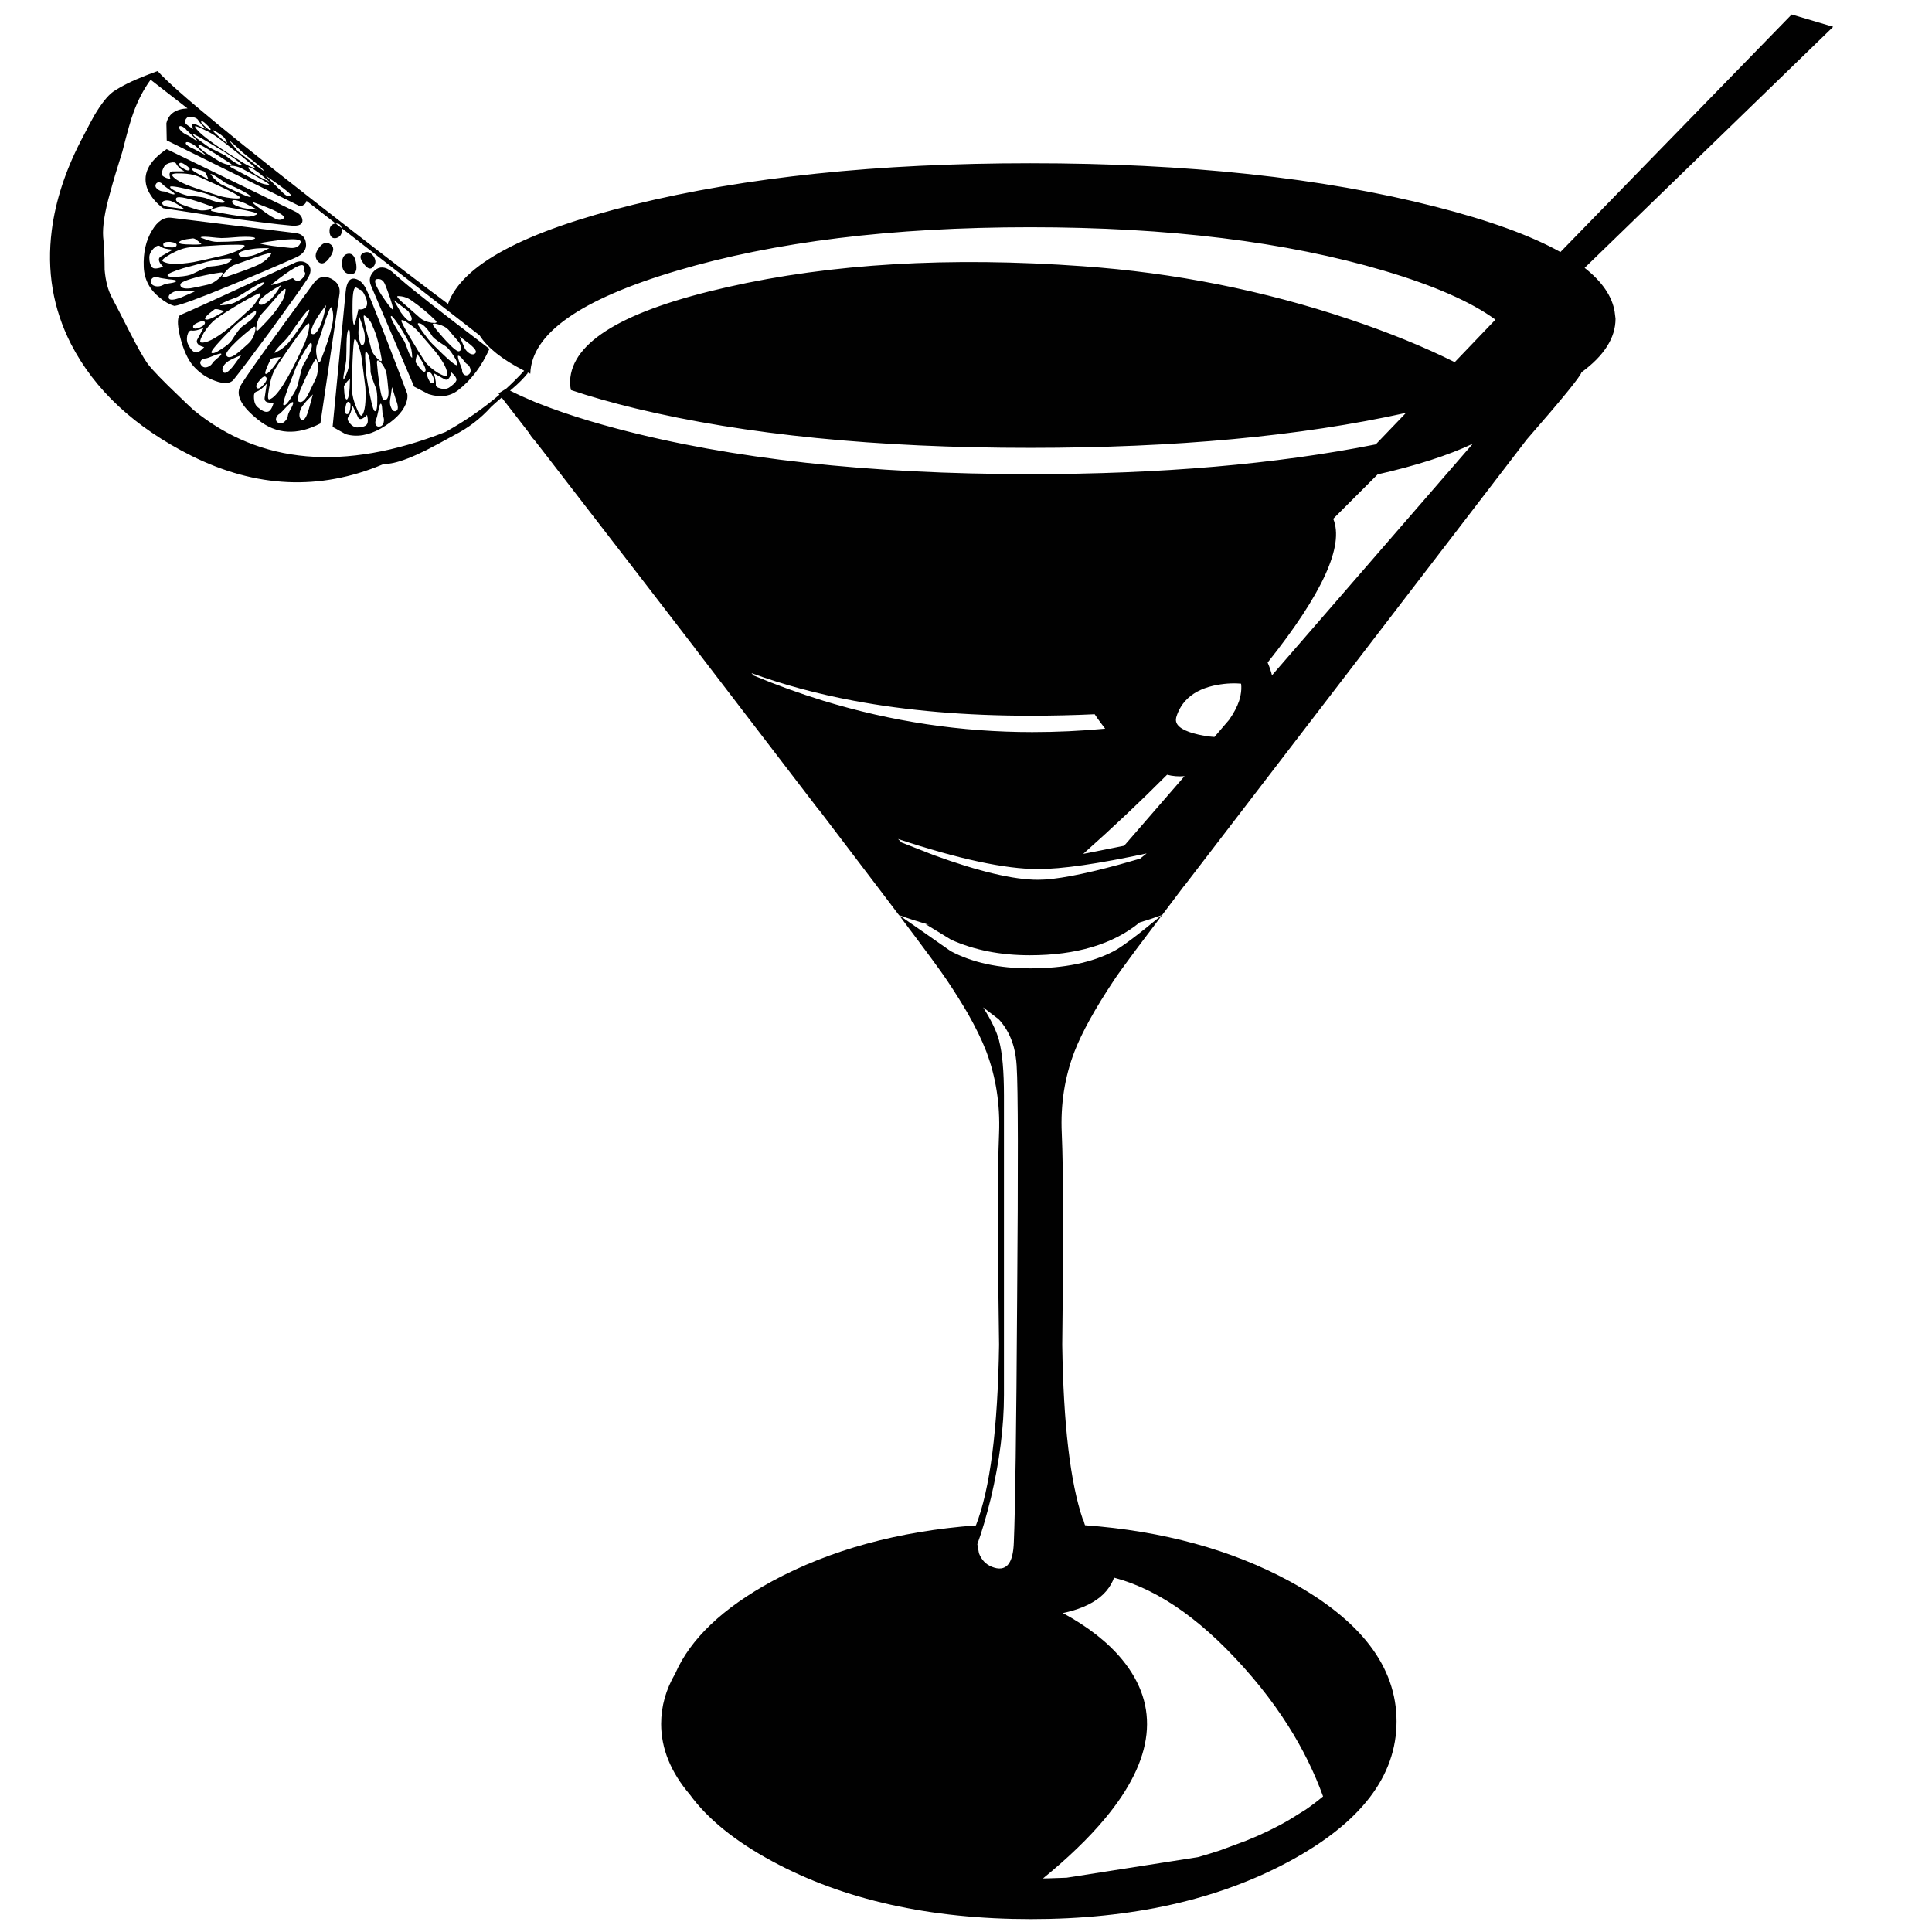 <?xml version="1.0" encoding="utf-8"?>
<!-- Generator: Adobe Illustrator 16.0.0, SVG Export Plug-In . SVG Version: 6.00 Build 0)  -->
<!DOCTYPE svg PUBLIC "-//W3C//DTD SVG 1.1//EN" "http://www.w3.org/Graphics/SVG/1.1/DTD/svg11.dtd">
<svg version="1.1" id="Layer_1" xmlns="http://www.w3.org/2000/svg" xmlns:xlink="http://www.w3.org/1999/xlink" x="0px" y="0px"
	 width="300px" height="300px" viewBox="0 0 300 300" enable-background="new 0 0 300 300" xml:space="preserve">
<path fill-rule="evenodd" clip-rule="evenodd" fill="#010101" d="M22.577,11.747c0.602-0.243,1.236-0.481,1.9-0.716
	c2.533,2.886,12.458,11.036,29.775,24.449c6.042,4.693,11.147,8.597,15.313,11.711c2.181-6.091,11.787-11.23,28.82-15.417
	c17.407-4.285,37.936-6.426,61.585-6.426c24.371,0,45.347,2.25,62.926,6.748c8.327,2.125,14.795,4.471,19.405,7.039l35.91-36.887
	l6.447,1.91L246.06,41.595c2.714,2.132,4.268,4.402,4.662,6.811l0.135,1.08c0,2.969-1.762,5.745-5.284,8.326
	c-0.166,0.651-2.99,4.119-8.473,10.403c-0.062,0.076-0.124,0.156-0.186,0.238l-52.928,68.989c-0.075,0.097-0.156,0.19-0.239,0.28
	l-7.31,9.697c-0.02,0.02-0.04,0.048-0.063,0.083c-1.757,2.361-2.893,3.932-3.404,4.714c-2.935,4.415-4.976,8.108-6.125,11.077
	c-1.523,3.952-2.181,8.179-1.973,12.677c0.256,5.862,0.28,16.816,0.073,32.858c0.18,12.349,1.246,21.381,3.196,27.098l0.053-0.021
	c0.063,0.249,0.132,0.484,0.208,0.706c0.021,0.075,0.049,0.152,0.083,0.228c12.104,0.894,22.684,3.786,31.736,8.681
	c11.09,6.027,16.634,13.288,16.634,21.781c0,8.492-5.544,15.731-16.634,21.719c-11.08,5.986-24.456,8.98-40.126,8.98
	c-15.711,0-29.104-2.994-40.178-8.98c-5.766-3.114-10.029-6.565-12.79-10.351c-2.976-3.495-4.465-7.156-4.465-10.984
	c0-2.714,0.73-5.319,2.19-7.817c2.347-5.379,7.368-10.161,15.064-14.348c9.012-4.866,19.553-7.753,31.624-8.659
	c2.201-5.641,3.398-14.985,3.593-28.032c-0.249-16.042-0.249-26.996,0-32.858c0.173-4.498-0.484-8.725-1.974-12.677
	c-0.678-1.765-1.65-3.761-2.916-5.99c-0.43-0.733-0.89-1.495-1.382-2.284c-0.56-0.899-1.166-1.835-1.816-2.803
	c-0.817-1.246-3.299-4.617-7.445-10.113c1.912,1.315,4.583,3.178,8.016,5.586c3.356,1.786,7.474,2.678,12.353,2.678
	c5.268,0,9.601-0.892,12.999-2.678c1.226-0.637,3.706-2.502,7.444-5.596c-1.136,0.416-2.28,0.796-3.437,1.142
	c-4.16,3.399-9.849,5.098-17.069,5.098c-4.58,0-8.658-0.806-12.229-2.419l-3.956-2.418l0.644,0.114
	c-1.62-0.437-3.212-0.942-4.775-1.516c-0.056-0.076-0.115-0.152-0.178-0.229l-2.429-3.208c-3.108-4.091-6.381-8.396-9.821-12.916
	c-0.014-0.007-0.028-0.01-0.042-0.01l-0.01-0.011l-19.175-25.031h0.011c0,0.007,0.003,0.011,0.01,0.011
	c-0.173-0.222-0.346-0.446-0.519-0.675c-2.527-3.294-5.07-6.599-7.631-9.915c-5.212-6.769-10.451-13.555-15.719-20.359
	c-0.373-0.471-0.743-0.945-1.11-1.422c-0.333-0.339-0.585-0.679-0.758-1.018c-1.454-1.882-2.893-3.741-4.319-5.575
	c-0.768,0.644-1.314,1.125-1.64,1.443c-1.641,1.827-3.558,3.294-5.752,4.401c-1.744,0.969-3.173,1.737-4.287,2.305
	c-2.132,1.06-3.839,1.724-5.119,1.994c-0.498,0.104-1.077,0.19-1.734,0.26c-9.745,4.076-19.618,3.626-29.619-1.349
	c-8.797-4.417-15.041-10.209-18.729-17.38c-2.797-5.502-3.79-11.39-2.98-17.66c0.582-4.533,2.083-9.157,4.506-13.87
	c1.231-2.374,1.941-3.709,2.127-4.007c1.073-1.793,2.028-2.997,2.866-3.614C18.843,13.38,20.521,12.542,22.577,11.747z
	 M33.042,20.229c-0.035,0.089,0.338,0.463,1.122,1.121c0.387,0.325,0.764,0.636,1.13,0.934c-0.214-0.567-0.428-0.924-0.643-1.069
	c-0.118-0.125-0.415-0.339-0.893-0.644C33.281,20.274,33.042,20.16,33.042,20.229z M32.097,19.368
	c-0.477-0.485-0.761-0.651-0.851-0.499c-0.083,0.09,0.096,0.332,0.54,0.727c0.423,0.408,0.707,0.603,0.851,0.582
	C32.817,20.122,32.637,19.852,32.097,19.368z M29.035,18.277c-0.276,0.27-0.366,0.54-0.27,0.81c0.083,0.153,0.312,0.35,0.686,0.592
	c0.208,0.138,0.381,0.26,0.519,0.364l-0.125-0.499c0.006-0.304,0.159-0.395,0.457-0.27l1.661,0.758
	c-0.63-0.624-1.018-1.069-1.163-1.339c-0.125-0.25-0.408-0.416-0.852-0.499C29.485,18.098,29.18,18.125,29.035,18.277z
	 M28.131,20.344c0.236,0.241,0.52,0.439,0.851,0.591c0.313,0.124,0.855,0.457,1.631,0.997c0.062-0.063-0.492-0.647-1.662-1.755
	c-0.131-0.188-0.328-0.353-0.591-0.499c-0.25-0.118-0.416-0.135-0.498-0.052C27.744,19.814,27.833,20.052,28.131,20.344z
	 M27.364,25.441c-0.111-0.235-0.408-0.294-0.894-0.176c-0.484,0.11-0.816,0.321-0.996,0.633c-0.305,0.54-0.409,0.972-0.312,1.298
	c0.091,0.145,0.332,0.297,0.727,0.457c0.235,0.055,0.425,0.1,0.571,0.135l-0.135-0.591c-0.028-0.388,0.141-0.582,0.508-0.582
	l1.796-0.011c-0.181-0.118-0.363-0.231-0.55-0.342C27.692,25.922,27.454,25.649,27.364,25.441z M27.82,25.441
	c-0.09,0.208,0.122,0.446,0.633,0.716c0.471,0.305,0.786,0.38,0.945,0.229c0.152-0.152-0.045-0.408-0.591-0.769
	C28.267,25.244,27.938,25.185,27.82,25.441z M30.292,23.23l1.764,0.944l-1.629-1.443c-0.298-0.235-0.617-0.426-0.955-0.571
	c-0.361-0.125-0.565-0.125-0.613,0C28.733,22.396,29.211,22.752,30.292,23.23z M32.813,23.053l2.16,1.08
	c1.384,1.086,2.256,1.599,2.617,1.537c0.097-0.035-0.305-0.384-1.205-1.049c-0.845-0.595-1.478-1.011-1.9-1.246
	c-2.914-1.779-4.416-2.623-4.506-2.533c-0.055,0.125,0.322,0.474,1.132,1.048C31.886,22.486,32.454,22.873,32.813,23.053z
	 M33.717,24.849c0.539,0.367,1.114,0.609,1.723,0.727c0.595,0.125,0.696,0.052,0.301-0.219c-3.114-2.042-4.734-3.003-4.858-2.886
	c-0.216,0.146,0.054,0.505,0.809,1.08C32.115,23.849,32.79,24.281,33.717,24.849z M20.708,17.519
	c-0.366,0.956-0.938,2.969-1.713,6.042c-0.837,2.638-1.471,4.762-1.899,6.375c-0.837,2.941-1.198,5.229-1.081,6.863
	c0.153,1.28,0.229,2.976,0.229,5.086c0.146,1.703,0.505,3.108,1.08,4.216c0.484,0.906,1.415,2.712,2.793,5.419
	c1.26,2.457,2.201,4.118,2.823,4.983c0.796,1.024,2.392,2.675,4.787,4.953c0.886,0.865,1.668,1.609,2.346,2.232
	c10.327,8.416,23.357,9.548,39.088,3.395c3.107-1.73,5.908-3.665,8.399-5.804c-0.055-0.062-0.107-0.124-0.156-0.187
	c0.381-0.228,0.782-0.478,1.205-0.748c0.976-0.893,1.903-1.82,2.782-2.782c-3.385-1.724-5.69-3.551-6.915-5.482L53.049,35.418
	c-0.111-0.519-0.416-0.754-0.914-0.706l-4.558-3.54c0.014,0.159-0.072,0.332-0.259,0.519c-0.36,0.305-0.675,0.38-0.945,0.229
	L25.889,21.797l-0.053-2.668c0.34-1.447,1.433-2.211,3.282-2.294l-5.731-4.454C22.3,13.869,21.407,15.582,20.708,17.519z
	 M33.852,21.392c-0.658-0.484-1.439-0.934-2.347-1.349c-0.928-0.45-1.33-0.558-1.204-0.323c0.505,0.935,2.728,2.617,6.665,5.047
	c0.567,0.395,1.153,0.74,1.755,1.038c0.595,0.242,0.879,0.314,0.852,0.217c-0.028-0.083-0.824-0.762-2.388-2.035
	C35.683,22.79,34.571,21.924,33.852,21.392z M24.757,28.316c-0.27-0.021-0.453,0.069-0.55,0.27
	c-0.146,0.277-0.066,0.537,0.239,0.779c0.298,0.229,0.592,0.346,0.883,0.353c0.193,0,0.546,0.107,1.059,0.323
	c0.443,0.145,0.682,0.176,0.716,0.093c0.028-0.097-0.217-0.309-0.737-0.633c-0.624-0.457-0.979-0.73-1.07-0.821
	C25.145,28.472,24.965,28.351,24.757,28.316z M23.595,35.802c0.858-1.474,1.875-2.135,3.052-1.983l19.322,2.378
	c0.906,0.124,1.418,0.637,1.536,1.537c0.145,0.997-0.412,1.761-1.672,2.294c-3.038,1.356-6.495,2.827-10.371,4.412
	c-4.68,1.924-7.468,2.945-8.369,3.063c-0.754-0.208-1.501-0.623-2.242-1.246c-1.592-1.239-2.437-2.834-2.533-4.786
	C22.228,39.229,22.654,37.339,23.595,35.802z M25.204,31.473c-0.091,0.395,0.418,0.637,1.526,0.727l1.899,0.27
	c-0.713-0.54-1.285-0.9-1.713-1.08c-0.297-0.18-0.63-0.273-0.997-0.28C25.504,31.116,25.266,31.237,25.204,31.473z M25.349,32.334
	c-1.058-0.754-1.857-1.699-2.397-2.834c-0.956-2.285,0.02-4.398,2.927-6.344l20.007,9.718c0.685,0.332,1.044,0.782,1.079,1.35
	c0.027,0.63-0.543,0.899-1.713,0.81c-2.111-0.18-6.06-0.671-11.846-1.475L25.349,32.334z M32.689,27.061l0.487,0.592
	c0.416,0.416,0.79,0.73,1.122,0.945c3.211,1.584,4.758,2.232,4.641,1.941c-0.146-0.339-1.45-1.049-3.914-2.129
	C33.53,27.337,32.751,26.887,32.689,27.061z M31.692,26.614c-1.204-0.423-1.837-0.543-1.9-0.364
	c-0.027,0.146,0.395,0.447,1.266,0.903c0.423,0.242,0.855,0.467,1.298,0.675C32.094,27.137,31.873,26.732,31.692,26.614z
	 M33.541,30.622c-0.962-0.359-1.682-0.599-2.16-0.716c-3.211-0.81-4.866-1.111-4.962-0.903c-0.063,0.173,0.343,0.457,1.214,0.851
	c0.845,0.36,1.464,0.55,1.858,0.571c1.08,0.062,1.903,0.173,2.471,0.332c1.619,0.665,2.609,0.876,2.969,0.634
	C35.014,31.3,34.551,31.044,33.541,30.622z M26.73,27.247c0.366,0.603,1.554,1.246,3.561,1.931c0.298,0.118,1.591,0.543,3.882,1.277
	c0.712,0.173,1.402,0.287,2.066,0.343c0.72,0.062,1.062,0.017,1.027-0.135c-0.063-0.297-2.239-1.391-6.53-3.281
	c-0.686-0.277-1.558-0.429-2.616-0.457C27.076,26.891,26.612,26.999,26.73,27.247z M30.478,32.511
	c0.574,0.208,1.218,0.225,1.931,0.052c0.692-0.215,0.81-0.398,0.353-0.55c-3.322-1.226-5.122-1.644-5.398-1.257
	c-0.174,0.367,0.141,0.71,0.944,1.028C28.793,31.971,29.516,32.213,30.478,32.511z M33.042,32.822
	c2.256,0.45,3.83,0.707,4.723,0.768c0.852,0.125,1.558,0.021,2.119-0.311c0.332-0.214-1.271-0.596-4.808-1.142
	c-0.484-0.11-1.059-0.045-1.723,0.197C32.668,32.542,32.564,32.705,33.042,32.822z M36.417,22.492
	c-0.533-0.471-0.813-0.688-0.841-0.654l1.422,1.713c2.706,2.104,4.032,3.097,3.976,2.98c-0.062-0.188-0.556-0.655-1.484-1.402
	c-0.962-0.783-1.564-1.267-1.806-1.454C37.164,23.191,36.742,22.797,36.417,22.492z M35.959,26.033l4.111,2.19
	c0.602,0.312,1.17,0.467,1.703,0.467c0.27-0.035-1.083-0.848-4.06-2.44c-0.408-0.242-0.903-0.408-1.484-0.499
	C35.634,25.697,35.544,25.79,35.959,26.033z M41.908,28.275l-1.661-1.392c-1.135-0.837-1.703-1.107-1.703-0.81
	c0.062,0.18,0.422,0.509,1.08,0.986C39.985,27.303,40.745,27.708,41.908,28.275z M42.51,33.819c0.624,0.388,1.131,0.419,1.526,0.094
	c0.416-0.422-1.176-1.267-4.776-2.533c-0.152,0.042,0.277,0.419,1.288,1.132C41.511,33.231,42.165,33.667,42.51,33.819z
	 M37.227,32.148c0.477,0.187,1.394,0.322,2.75,0.404l-1.899-0.976c-1.398-0.574-2.074-0.658-2.025-0.249
	C36.025,31.604,36.417,31.878,37.227,32.148z M45.158,30.424c0.332-0.083-0.976-1.139-3.925-3.167l2.709,2.689
	C44.393,30.396,44.798,30.556,45.158,30.424z M49.477,38.543c0.602-0.837,1.204-1.048,1.807-0.633
	c0.63,0.388,0.612,1.062-0.052,2.024c-0.658,0.962-1.256,1.208-1.796,0.737C48.861,40.089,48.875,39.38,49.477,38.543z
	 M46.685,37.65c0.214-0.692-1.89-0.665-6.313,0.083c-0.145,0.089,0.52,0.242,1.993,0.457c1.225,0.152,2.142,0.256,2.752,0.312
	C45.954,38.557,46.476,38.273,46.685,37.65z M45.656,43.371c0.443,0.387,0.89,0.325,1.339-0.188
	c0.484-0.478,0.529-0.851,0.135-1.121c0.082-0.201,0.1-0.426,0.052-0.675c-0.152-0.692-1.834,0.239-5.046,2.793
	c-0.091,0.145,0.512-0.004,1.806-0.447c0.617-0.207,1.128-0.391,1.536-0.55C45.521,43.239,45.58,43.301,45.656,43.371z
	 M45.978,40.712c0.713-0.242,1.326-0.138,1.838,0.312c0.581,0.575,0.533,1.371-0.146,2.388c-0.657,1.01-2.529,3.641-5.616,7.891
	c-2.879,3.896-4.817,6.461-5.813,7.693c-0.54,0.596-1.485,0.644-2.834,0.146c-1.294-0.464-2.423-1.232-3.385-2.305
	c-0.872-1.004-1.563-2.537-2.077-4.6c-0.47-2.049-0.421-3.17,0.146-3.364C28.837,48.589,34.8,45.869,45.978,40.712z M48.656,44.035
	c0.762-1.052,1.683-1.308,2.762-0.768c0.997,0.519,1.433,1.291,1.308,2.315l-2.98,20.173c-3.633,1.889-6.858,1.695-9.675-0.582
	c-2.547-2.021-3.478-3.738-2.792-5.149C37.783,59.027,41.576,53.698,48.656,44.035z M42.095,39.446
	c0.146-0.276-0.602-0.125-2.242,0.457c-1.814,0.651-2.896,1.038-3.25,1.163c-0.574,0.152-1.131,0.561-1.671,1.225
	c-0.567,0.624-0.58,0.879-0.041,0.769c2.7-0.907,4.467-1.568,5.305-1.983C41.067,40.619,41.7,40.076,42.095,39.446z M39.303,38.647
	c-1.682,0.235-2.418,0.547-2.212,0.934c0.153,0.333,0.727,0.392,1.724,0.177c0.541-0.048,1.544-0.454,3.011-1.215
	C40.711,38.516,39.87,38.55,39.303,38.647z M37.019,38.865c0.741-0.339,1.052-0.592,0.935-0.758
	c-0.063-0.125-1.281-0.142-3.655-0.052c-2.035,0.118-3.658,0.235-4.869,0.353c-0.865,0.09-1.841,0.437-2.928,1.038
	c-1.073,0.603-1.478,0.98-1.214,1.132c0.733,0.485,2.314,0.526,4.744,0.125c0.803-0.152,2.346-0.495,4.631-1.028
	C35.444,39.495,36.229,39.224,37.019,38.865z M36.873,46.111c-1.889,0.686-2.774,1.118-2.658,1.298l0.904-0.083
	c0.636-0.083,1.145-0.232,1.525-0.446c0.755-0.395,1.672-0.952,2.751-1.672c1.315-0.844,1.851-1.297,1.609-1.36
	c-0.202-0.083-0.859,0.225-1.973,0.924C37.856,45.519,37.136,45.966,36.873,46.111z M39.894,46.693
	c0.478-0.651,0.612-1.028,0.405-1.132c-0.117-0.056-1.11,0.456-2.979,1.536c-1.779,1.06-3.042,1.872-3.79,2.44
	c-0.651,0.477-1.28,1.194-1.89,2.149c-0.567,0.997-0.699,1.495-0.395,1.495c0.782,0.118,2.086-0.53,3.914-1.941
	c0.602-0.47,1.682-1.426,3.239-2.865C38.974,47.918,39.472,47.357,39.894,46.693z M39.573,36.934
	c-0.215-0.153-1.007-0.201-2.377-0.146c-1.509,0.125-2.44,0.184-2.793,0.177c-0.242,0-0.91-0.059-2.003-0.177
	c-0.837-0.062-1.253-0.031-1.246,0.094l0.84,0.312c0.672,0.242,1.246,0.363,1.724,0.363c0.961,0.007,2.145-0.038,3.55-0.134
	C39.04,37.27,39.808,37.107,39.573,36.934z M40.154,51.209c1.688-1.681,2.813-3.025,3.374-4.028c0.492-0.651,0.765-1.398,0.82-2.243
	c-0.035-0.276-0.564,0.191-1.588,1.402c-1.198,1.384-1.914,2.194-2.149,2.43c-0.359,0.367-0.616,0.951-0.768,1.755
	C39.69,51.334,39.794,51.563,40.154,51.209z M38.897,49.755c0.616-0.568,0.901-1.027,0.852-1.38
	c0.007-0.194-0.488,0.059-1.484,0.757c-0.865,0.63-1.492,1.139-1.879,1.527c-2.499,2.491-3.686,3.855-3.562,4.09
	c0.153,0.222,0.647,0.056,1.485-0.498c0.837-0.526,1.392-0.99,1.661-1.391c0.721-1.135,1.246-1.838,1.578-2.108
	C37.693,50.655,38.143,50.323,38.897,49.755z M36.603,55.03c0.451-0.325,1.081-0.865,1.89-1.62c0.512-0.45,0.872-1.052,1.08-1.806
	c0.2-0.81,0.097-1.06-0.312-0.749c-0.782,0.589-1.608,1.288-2.481,2.098c-1.232,1.177-1.785,1.91-1.66,2.201
	C35.333,55.604,35.828,55.563,36.603,55.03z M35.471,56.068c-0.325,0.214-0.595,0.487-0.809,0.82c-0.181,0.353-0.181,0.647,0,0.883
	c0.269,0.333,0.792,0.017,1.567-0.945l1.225-1.672C36.583,55.494,35.922,55.798,35.471,56.068z M42.677,54.801l0.81-0.447
	c0.574-0.394,1.024-0.789,1.35-1.184c0.575-0.685,1.27-1.64,2.087-2.865c0.955-1.502,1.293-2.239,1.017-2.211
	c-0.235,0.055-1.301,1.454-3.198,4.194c-0.145,0.208-0.608,0.703-1.39,1.485C42.784,54.396,42.559,54.739,42.677,54.801z
	 M42.002,55.839c-0.693,1.412-0.946,2.149-0.758,2.211c0.269,0.146,1.048-0.726,2.335-2.616c-0.201,0.035-0.439,0.065-0.716,0.094
	C42.379,55.583,42.092,55.687,42.002,55.839z M49.124,49.538c-0.305,0.477-0.533,0.944-0.685,1.401
	c-0.208,0.561-0.19,0.872,0.052,0.935c0.367,0.125,0.771-0.284,1.214-1.225c0.27-0.505,0.585-1.599,0.945-3.281
	C49.965,48.24,49.457,48.963,49.124,49.538z M47.899,51.479c0.187-0.837,0.187-1.26,0-1.266c-0.18,0-0.962,0.962-2.346,2.886
	c-1.225,1.716-2.153,3.094-2.783,4.132c-0.456,0.754-0.785,1.775-0.986,3.063c-0.242,1.267-0.218,1.837,0.072,1.713
	c1.121-0.332,2.853-3.049,5.192-8.15C47.407,53.136,47.691,52.344,47.899,51.479z M51.511,47.783
	c-0.117-0.312-0.463,0.392-1.038,2.108c-0.616,1.931-1.007,3.076-1.172,3.437c-0.249,0.533-0.281,1.249-0.094,2.149
	c0.16,0.872,0.353,1.042,0.582,0.509c0.879-2.194,1.481-4.059,1.806-5.596C51.809,49.399,51.782,48.531,51.511,47.783z
	 M45.926,57.137c-1.474,3.696-2.107,5.617-1.9,5.762c0.214,0.16,0.619-0.242,1.215-1.204c0.609-0.899,0.955-1.605,1.038-2.118
	c0.387-1.654,0.644-2.602,0.769-2.844c0.124-0.166,0.425-0.706,0.903-1.62c0.442-0.865,0.578-1.478,0.405-1.838
	c-0.118-0.187-0.509,0.291-1.173,1.433C46.58,55.739,46.162,56.549,45.926,57.137z M48.803,56.068
	c-0.45,0.754-1.001,1.848-1.651,3.281c-0.796,1.744-1.087,2.723-0.872,2.938c0.415,0.353,0.899,0.08,1.453-0.82
	c0.091-0.146,0.492-0.969,1.205-2.471c0.325-0.63,0.463-1.395,0.415-2.294C49.255,55.767,49.072,55.555,48.803,56.068z
	 M40.331,47.243c0.276,0.208,0.778,0.007,1.505-0.602c0.416-0.291,1.025-1.087,1.828-2.388c-0.9,0.492-1.568,0.903-2.004,1.235
	C40.358,46.416,39.915,47.001,40.331,47.243z M31.567,40.807c-1.238,0.332-2.28,0.612-3.125,0.841
	c-1.647,0.519-2.457,0.882-2.43,1.09c0.008,0.235,0.561,0.311,1.662,0.229c1.086-0.076,1.841-0.229,2.263-0.457
	c1.412-0.686,2.298-1.059,2.658-1.121c2.008-0.152,3.128-0.526,3.364-1.121c0.097-0.152-0.498-0.156-1.786-0.011
	C32.969,40.443,32.101,40.626,31.567,40.807z M29.627,37.962c0.56,0.035,1.114,0.02,1.661-0.042c-0.63-0.63-1.083-0.931-1.36-0.903
	c-1.46,0.153-2.166,0.377-2.118,0.675C27.872,37.872,28.478,37.962,29.627,37.962z M29.575,44.762c0.574-0.09,1.443-0.27,2.605-0.54
	c0.7-0.152,1.347-0.526,1.942-1.122c0.602-0.602,0.616-0.858,0.042-0.768c-0.901,0.118-2.053,0.339-3.458,0.665
	c-1.8,0.484-2.703,0.872-2.709,1.163C27.969,44.679,28.495,44.879,29.575,44.762z M27.872,45.125
	c-0.429,0.007-0.824,0.124-1.183,0.353c-0.388,0.215-0.551,0.467-0.488,0.758c0.056,0.429,0.717,0.405,1.982-0.073l2.066-0.903
	L27.872,45.125z M26.376,38.408c0.658,0.056,1.003-0.052,1.038-0.322c0.084-0.255-0.249-0.433-0.996-0.53
	c-0.741-0.027-1.097,0.122-1.07,0.447C25.377,38.28,25.72,38.415,26.376,38.408z M23.678,41.564c0.263,0.208,0.82,0.159,1.671-0.146
	c-0.187-0.173-0.353-0.364-0.498-0.571c-0.263-0.45-0.236-0.782,0.083-0.997l1.899-1.08c-0.968-0.063-1.629-0.242-1.982-0.54
	c-0.243-0.18-0.578-0.063-1.007,0.353c-0.416,0.429-0.637,0.865-0.665,1.309C23.179,40.682,23.345,41.239,23.678,41.564z
	 M23.896,43.059c-0.305,0.118-0.455,0.329-0.447,0.634c0,0.415,0.257,0.668,0.769,0.757c0.353,0.062,0.713,0,1.079-0.187
	c0.18-0.118,0.582-0.218,1.205-0.301c0.567-0.09,0.859-0.201,0.872-0.333c0-0.117-0.388-0.204-1.163-0.259
	c-0.915-0.125-1.429-0.215-1.547-0.271C24.429,42.969,24.172,42.955,23.896,43.059z M33.302,48.042
	c-1.135,0.844-1.612,1.354-1.433,1.526c0.243,0.242,1.232-0.173,2.97-1.247C33.994,48.018,33.481,47.925,33.302,48.042z
	 M31.817,50.067c-0.09-0.27-0.446-0.267-1.07,0.01c-0.636,0.276-0.878,0.547-0.727,0.809c0.146,0.208,0.491,0.194,1.038-0.041
	C31.599,50.604,31.852,50.344,31.817,50.067z M29.221,53.503c0.359,0.72,0.734,1.125,1.122,1.215c0.325,0.083,0.779-0.187,1.36-0.81
	c-0.243-0.055-0.485-0.145-0.727-0.27c-0.416-0.305-0.522-0.624-0.322-0.956l0.944-1.754c-0.809,0.339-1.425,0.474-1.847,0.405
	c-0.291-0.063-0.517,0.193-0.675,0.768C28.966,52.642,29.013,53.109,29.221,53.503z M31.225,55.974
	c-0.173,0.243-0.18,0.464-0.02,0.665c0.228,0.366,0.553,0.488,0.975,0.363c0.36-0.111,0.634-0.319,0.821-0.623
	c0.083-0.152,0.354-0.418,0.81-0.8c0.415-0.304,0.595-0.519,0.541-0.644c-0.035-0.09-0.395-0.003-1.081,0.26
	c-0.719,0.304-1.174,0.46-1.361,0.467C31.612,55.67,31.385,55.774,31.225,55.974z M45.479,62.453
	c-0.089-0.09-0.408,0.139-0.955,0.686c-0.608,0.65-0.965,1.014-1.069,1.09c-0.25,0.117-0.433,0.321-0.551,0.612
	c-0.117,0.311-0.059,0.554,0.177,0.727c0.338,0.27,0.702,0.242,1.09-0.083c0.325-0.277,0.505-0.609,0.539-0.997
	c0.029-0.214,0.208-0.605,0.541-1.173C45.514,62.802,45.591,62.515,45.479,62.453z M46.507,64.207
	c-0.055,0.485,0.049,0.803,0.312,0.956c0.394,0.208,0.775-0.347,1.143-1.661l0.623-2.264c-0.754,0.755-1.284,1.343-1.588,1.765
	C46.726,63.384,46.563,63.785,46.507,64.207z M40.299,59.089c-0.512,0.561-0.636,0.955-0.374,1.184
	c0.215,0.138,0.55-0.044,1.007-0.55c0.443-0.52,0.579-0.896,0.405-1.132C41.123,58.313,40.776,58.48,40.299,59.089z M39.437,61.83
	c0.028,0.637,0.222,1.104,0.582,1.401c0.63,0.561,1.143,0.796,1.537,0.706c0.36-0.048,0.675-0.511,0.945-1.391
	c-0.27,0.028-0.523,0.015-0.758-0.042c-0.478-0.055-0.696-0.294-0.653-0.716l0.332-2.211c-0.63,0.692-1.156,1.101-1.578,1.226
	C39.517,60.893,39.382,61.235,39.437,61.83z M53.049,35.418c0.014,0.083,0.023,0.166,0.031,0.249
	c0.034,0.692-0.253,1.125-0.862,1.298c-0.588,0.117-0.934-0.17-1.038-0.862c-0.077-0.81,0.211-1.271,0.862-1.381
	c0.034-0.007,0.065-0.01,0.093-0.01L53.049,35.418z M71.228,53.088c-0.748-0.865-1.257-1.467-1.526-1.807
	c-0.395-0.442-0.952-0.75-1.671-0.923c-0.748-0.215-0.987-0.128-0.717,0.259c0.595,0.783,1.273,1.582,2.035,2.398
	c1.073,1.143,1.73,1.648,1.973,1.517C71.77,54.331,71.739,53.849,71.228,53.088z M72.183,54.116
	c0.179,0.312,0.436,0.571,0.768,0.779c0.36,0.187,0.643,0.173,0.851-0.042c0.29-0.242-0.006-0.723-0.893-1.443l-1.537-1.163
	L72.183,54.116z M71.788,55.704c-0.311-0.36-0.529-0.508-0.654-0.446c-0.076,0.02-0.014,0.349,0.188,0.986
	c0.304,0.72,0.449,1.139,0.436,1.256c0.007,0.305,0.114,0.533,0.322,0.685c0.214,0.146,0.432,0.146,0.653,0
	c0.319-0.208,0.416-0.526,0.291-0.955c-0.083-0.318-0.256-0.554-0.519-0.706C72.373,56.462,72.134,56.189,71.788,55.704z
	 M69.192,53.763c-1.135-0.72-1.806-1.215-2.014-1.485c-0.298-0.478-0.599-0.896-0.904-1.256c-0.539-0.602-0.989-0.875-1.349-0.82
	c-0.146,0.041,0.111,0.512,0.768,1.412c0.575,0.803,1.042,1.384,1.401,1.744c2.34,2.346,3.624,3.461,3.852,3.343
	c0.193-0.125,0.035-0.592-0.478-1.401S69.531,53.978,69.192,53.763z M60.835,42.156l1.277,1.122
	c1.785,1.592,6.416,5.222,13.89,10.891c-1.231,2.741-2.865,4.89-4.899,6.447c-1.26,0.956-2.776,1.149-4.547,0.582l-2.253-1.163
	l-6.687-15.667c-0.38-0.879-0.197-1.665,0.55-2.357C58.921,41.326,59.81,41.374,60.835,42.156z M61.759,45.976
	c-0.263,0.028,0.176,0.527,1.318,1.495c0.582,0.499,1.333,1.16,2.253,1.983c0.36,0.297,0.917,0.519,1.671,0.664
	c0.754,0.09,0.966-0.027,0.633-0.353c-1.114-1.114-2.364-2.153-3.748-3.115C63.257,46.202,62.548,45.976,61.759,45.976z
	 M54.118,39.395c0.657-0.056,1.058,0.505,1.204,1.682c0.16,1.169-0.256,1.647-1.246,1.433c-0.629-0.152-0.955-0.692-0.976-1.62
	C53.121,39.955,53.46,39.457,54.118,39.395z M57.991,41.388c-0.416,0.54-0.925,0.387-1.526-0.457
	c-0.61-0.783-0.641-1.322-0.094-1.62c0.575-0.326,1.101-0.19,1.579,0.404C58.399,40.346,58.413,40.903,57.991,41.388z
	 M55.332,44.658c-0.388-0.146-0.584,0.744-0.592,2.668c-0.027,1.834,0.045,2.873,0.218,3.114c0.076,0.111,0.264-0.491,0.561-1.806
	c0.055-0.229,0.104-0.446,0.145-0.654c0.188,0.09,0.408,0.097,0.665,0.021c0.686-0.207,0.852-0.792,0.499-1.755
	c-0.374-0.885-0.717-1.311-1.028-1.277C55.675,44.838,55.52,44.734,55.332,44.658z M53.671,45.343
	c0.146-1.523,0.626-2.211,1.443-2.066c0.686,0.145,1.253,0.654,1.703,1.526c0.298,0.54,1.454,3.405,3.468,8.596
	c1.024,2.644,2.003,5.215,2.938,7.714c0.118,0.416,0.041,0.969-0.228,1.661c-0.575,1.357-1.853,2.606-3.832,3.749
	c-1.952,1.1-3.783,1.398-5.492,0.892l-2.023-1.132L53.671,45.343z M59.236,45.8c0.934,1.405,1.526,2.169,1.775,2.294
	c0.117,0.063-0.021-0.526-0.416-1.765c-0.354-1.011-0.619-1.727-0.799-2.149c-0.277-0.685-0.727-0.959-1.35-0.82
	C58.018,43.492,58.281,44.305,59.236,45.8z M56.194,50.296l-0.405-1.122l-0.135,2.398c0,0.478,0.062,0.92,0.187,1.329
	c0.111,0.546,0.274,0.775,0.488,0.685c0.27-0.146,0.374-0.668,0.312-1.568C56.613,51.687,56.464,51.112,56.194,50.296z
	 M56.589,48.998c-0.208-0.153-0.132,0.519,0.228,2.014c0.208,0.824,0.478,1.848,0.81,3.073c0.096,0.506,0.415,1.031,0.955,1.579
	c0.54,0.533,0.765,0.55,0.675,0.052c-0.388-2.256-0.838-3.907-1.35-4.952C57.63,49.946,57.19,49.358,56.589,48.998z M53.754,55.974
	c-0.021,0.215-0.125,0.828-0.312,1.838c-0.152,0.761-0.17,1.138-0.052,1.132c0.457-0.865,0.73-1.641,0.82-2.326
	c0.083-0.927,0.128-2.027,0.135-3.301c0.035-1.592-0.042-2.301-0.228-2.128c-0.181,0.188-0.284,0.931-0.312,2.232
	C53.807,54.071,53.789,54.923,53.754,55.974z M55.644,53.628c-0.235-0.72-0.429-1.034-0.582-0.945
	c-0.118,0.069-0.225,1.201-0.322,3.395c-0.083,2.069-0.11,3.564-0.083,4.485c0.028,0.816,0.256,1.73,0.686,2.741
	c0.416,1.031,0.709,1.426,0.883,1.183c0.457-0.629,0.626-2.086,0.508-4.371c-0.055-0.359-0.239-1.8-0.55-4.319
	C56.094,55.105,55.915,54.382,55.644,53.628z M56.744,56.338c0.049,1.142,0.118,1.934,0.208,2.377
	c0.096,0.692,0.276,1.654,0.539,2.886c0.305,1.501,0.546,2.253,0.727,2.253c0.249,0,0.371-0.512,0.363-1.537
	c0.021-0.989-0.055-1.692-0.228-2.107c-0.451-1.107-0.721-1.917-0.811-2.429c-0.007-1.862-0.245-2.914-0.716-3.156
	C56.696,54.569,56.668,55.14,56.744,56.338z M58.53,56.338c0.062,0.9,0.184,1.979,0.363,3.239c0.235,1.683,0.488,2.537,0.758,2.565
	c0.484,0,0.709-0.464,0.674-1.392c-0.11-1.205-0.197-2.014-0.259-2.43c-0.07-0.657-0.34-1.291-0.81-1.9
	C58.745,55.846,58.502,55.818,58.53,56.338z M63.887,49.714c0.152-0.208-0.014-0.674-0.498-1.401L61.146,46.6l1.09,1.9
	C63.129,49.71,63.68,50.115,63.887,49.714z M63.358,50.171c-0.602-0.422-0.949-0.558-1.038-0.405
	c-0.063,0.117,0.418,1.045,1.443,2.782c0.962,1.62,1.695,2.803,2.201,3.551c0.45,0.637,1.139,1.242,2.066,1.817
	c0.934,0.512,1.401,0.616,1.401,0.312c0.097-0.748-0.501-1.948-1.796-3.603c-1.474-1.71-2.36-2.745-2.657-3.104
	C64.521,51.008,63.98,50.559,63.358,50.171z M60.689,49.122c-0.055,0.305,0.65,1.609,2.118,3.915c0.09,0.159,0.3,0.702,0.633,1.629
	c0.269,0.63,0.46,0.917,0.571,0.862c-0.021-0.935-0.181-1.699-0.478-2.295c-0.339-0.692-0.848-1.564-1.526-2.616
	C61.198,49.385,60.759,48.887,60.689,49.122z M64.614,55.57c-0.097,0.449-0.097,0.715,0,0.799c0.719,1.087,1.186,1.522,1.401,1.308
	c0.263-0.201-0.142-1.111-1.215-2.73L64.614,55.57z M66.514,57.822c-0.277,0.028-0.284,0.356-0.021,0.986
	c0.285,0.637,0.554,0.848,0.81,0.633c0.208-0.145,0.18-0.474-0.083-0.986C67.012,57.943,66.777,57.732,66.514,57.822z
	 M67.542,58.591c0.111,0.484,0.156,0.858,0.135,1.121c-0.028,0.277,0.197,0.474,0.674,0.592c0.505,0.152,0.952,0.122,1.339-0.094
	c0.692-0.457,1.087-0.844,1.184-1.163c0.056-0.305-0.204-0.713-0.779-1.225c-0.263,0.997-0.636,1.343-1.121,1.038l-1.619-0.903
	L67.542,58.591z M60.876,60.106l-0.321,2.149c-0.035,0.38,0.028,0.733,0.187,1.059c0.146,0.388,0.356,0.567,0.633,0.54
	c0.506-0.083,0.536-0.686,0.094-1.807L60.876,60.106z M53.889,59.255c-0.297,0.367-0.459,0.626-0.488,0.779
	c0.021,0.326,0.049,0.713,0.083,1.163c0.117,0.609,0.239,0.882,0.364,0.82c0.297-0.063,0.463-1.135,0.498-3.218
	C54.194,58.95,54.041,59.103,53.889,59.255z M54.75,63.003c-0.18,0.838-0.404,1.426-0.675,1.765
	c-0.179,0.242-0.089,0.571,0.271,0.987c0.325,0.387,0.686,0.594,1.079,0.622c0.727-0.007,1.218-0.142,1.475-0.405
	c0.25-0.242,0.281-0.754,0.094-1.537c-0.755,0.748-1.232,0.841-1.433,0.281L54.75,63.003z M54.159,62.422
	c-0.235-0.125-0.412,0.176-0.529,0.903c-0.097,0.678-0.007,1.003,0.269,0.976c0.235,0.014,0.398-0.27,0.488-0.852
	C54.484,62.819,54.408,62.477,54.159,62.422z M59.122,62.692c-0.118,0-0.239,0.356-0.363,1.069c-0.16,0.754-0.28,1.211-0.364,1.37
	c-0.11,0.229-0.142,0.467-0.093,0.716c0.097,0.263,0.26,0.395,0.488,0.395c0.43,0,0.692-0.225,0.79-0.675
	c0.082-0.332,0.048-0.661-0.105-0.986c-0.055-0.117-0.1-0.495-0.134-1.132C59.313,62.944,59.239,62.692,59.122,62.692z
	 M81.972,57.916c-0.643,0.81-1.459,1.633-2.449,2.471c-0.111,0.09-0.218,0.18-0.323,0.27c1.17,0.588,2.444,1.17,3.821,1.744
	c0.145,0.056,0.291,0.114,0.437,0.176c0.041,0.015,0.086,0.031,0.134,0.052c2.354,0.935,4.987,1.842,7.901,2.72
	c1.363,0.409,2.79,0.81,4.277,1.204c17.754,4.714,39.155,7.071,64.202,7.071c20.28,0,38.165-1.541,53.655-4.62l4.693-4.89
	c-16.356,3.62-35.805,5.43-58.349,5.43c-23.863,0-44.264-2.035-61.201-6.104c-3.8-0.92-7.171-1.879-10.112-2.875
	c-0.104-0.478-0.148-0.945-0.134-1.402c0.249-6.111,8.398-10.974,24.449-14.586c16.092-3.647,34.479-4.728,55.16-3.239
	c14.266,1.017,28.042,3.754,41.331,8.212c6.222,2.09,11.696,4.319,16.424,6.686l6.322-6.603c-3.785-2.768-9.543-5.298-17.274-7.589
	c-15.2-4.505-33.521-6.759-54.964-6.759c-21.435,0-39.73,2.253-54.889,6.759c-14.971,4.437-22.55,9.767-22.737,15.989
	c-0.2-0.097-0.397-0.194-0.591-0.291L81.972,57.916z M116.689,104.521c0.119,0.124,0.233,0.249,0.343,0.374
	c3.578,1.495,7.181,2.799,10.808,3.914c10.61,3.247,21.425,4.869,32.444,4.869c3.799,0,7.576-0.176,11.326-0.529
	c-0.256-0.325-0.509-0.658-0.757-0.997c-0.305-0.415-0.596-0.83-0.872-1.246c-3.24,0.153-6.596,0.229-10.072,0.229
	c-9.945,0-19.057-0.775-27.335-2.326C126.885,107.742,121.59,106.313,116.689,104.521z M213.918,73.665l-6.895,6.894
	c1.731,4.173-1.664,11.614-10.186,22.321c0.3,0.692,0.523,1.354,0.677,1.983l31.177-35.953
	C224.851,70.717,219.926,72.302,213.918,73.665z M188.378,106.483c-1.854,0.436-3.288,1.211-4.299,2.325
	c-0.27,0.291-0.508,0.61-0.717,0.956c-0.303,0.491-0.543,1.031-0.715,1.62c-0.015,0.062-0.024,0.125-0.032,0.187
	c-0.158,0.969,0.744,1.737,2.711,2.305c0.554,0.153,1.118,0.277,1.691,0.375c0.513,0.089,1.032,0.152,1.559,0.187l2.283-2.668
	c0.727-1.038,1.245-2.024,1.557-2.959c0.09-0.297,0.163-0.584,0.219-0.862c0.124-0.622,0.152-1.218,0.083-1.785
	C191.354,106.036,189.906,106.144,188.378,106.483z M140.008,130.829c1.564,0.616,3.232,1.27,5.004,1.962
	c6.997,2.547,12.389,3.821,16.175,3.821c2.63,0,6.831-0.786,12.604-2.357c0.921-0.263,2.001-0.571,3.239-0.924
	c0.347-0.263,0.686-0.533,1.018-0.81c-7.538,1.619-13.158,2.429-16.86,2.429c-5.115,0-12.362-1.557-21.741-4.671
	C139.634,130.465,139.821,130.649,140.008,130.829z M152.716,156.514c0.021,0.035,0.045,0.072,0.072,0.114
	c1.189,1.904,1.973,3.551,2.347,4.941c0,0.021,0.004,0.042,0.01,0.063c0.499,1.911,0.748,4.734,0.748,8.472v46.502
	c0,4.962-0.679,10.31-2.035,16.04c-0.354,1.419-0.698,2.709-1.038,3.872c-0.359,1.225-0.713,2.312-1.06,3.261l0.249,1.401
	c0.389,1.024,1.05,1.726,1.983,2.106c2.201,0.886,3.347-0.407,3.437-3.882c0.214-4.929,0.385-17.457,0.51-37.584
	c0.172-20.799,0.147-32.896-0.073-36.295c0-0.015,0-0.025,0-0.031c-0.063-1.052-0.215-2.031-0.456-2.938
	c-0.354-1.281-0.89-2.416-1.609-3.406c-0.223-0.312-0.465-0.605-0.728-0.882l-2.418-1.849
	C152.674,156.448,152.695,156.479,152.716,156.514z M181.224,120.301c-4.063,4.084-8.405,8.182-13.028,12.293l6.364-1.267
	l9.375-10.808C183.007,120.602,182.104,120.53,181.224,120.301z M202.756,280.995c0.949-0.658,1.846-1.341,2.69-2.047
	c-1.357-3.744-3.157-7.392-5.399-10.942c-2.609-4.125-5.821-8.119-9.635-11.98c-1.799-1.807-3.596-3.405-5.388-4.797
	c-3.495-2.713-6.995-4.643-10.496-5.794c-0.519-0.165-1.032-0.317-1.536-0.455c-0.125,0.347-0.277,0.678-0.458,0.996
	c-0.837,1.509-2.282,2.692-4.339,3.551c-0.977,0.401-2.028,0.717-3.156,0.944c3.91,2.126,6.978,4.53,9.198,7.216
	c5.946,7.227,5.05,15.473-2.688,24.74c-2.484,2.977-5.679,6.061-9.583,9.25c-0.007,0-0.011,0.004-0.011,0.011
	c0.313-0.007,0.623-0.015,0.935-0.021l2.73-0.093l20.411-3.198c0.423-0.125,0.845-0.249,1.266-0.374
	c0.181-0.055,0.364-0.111,0.552-0.165l1.608-0.51l4.049-1.506c2.444-0.976,4.68-2.059,6.707-3.249L202.756,280.995z"/>
</svg>
